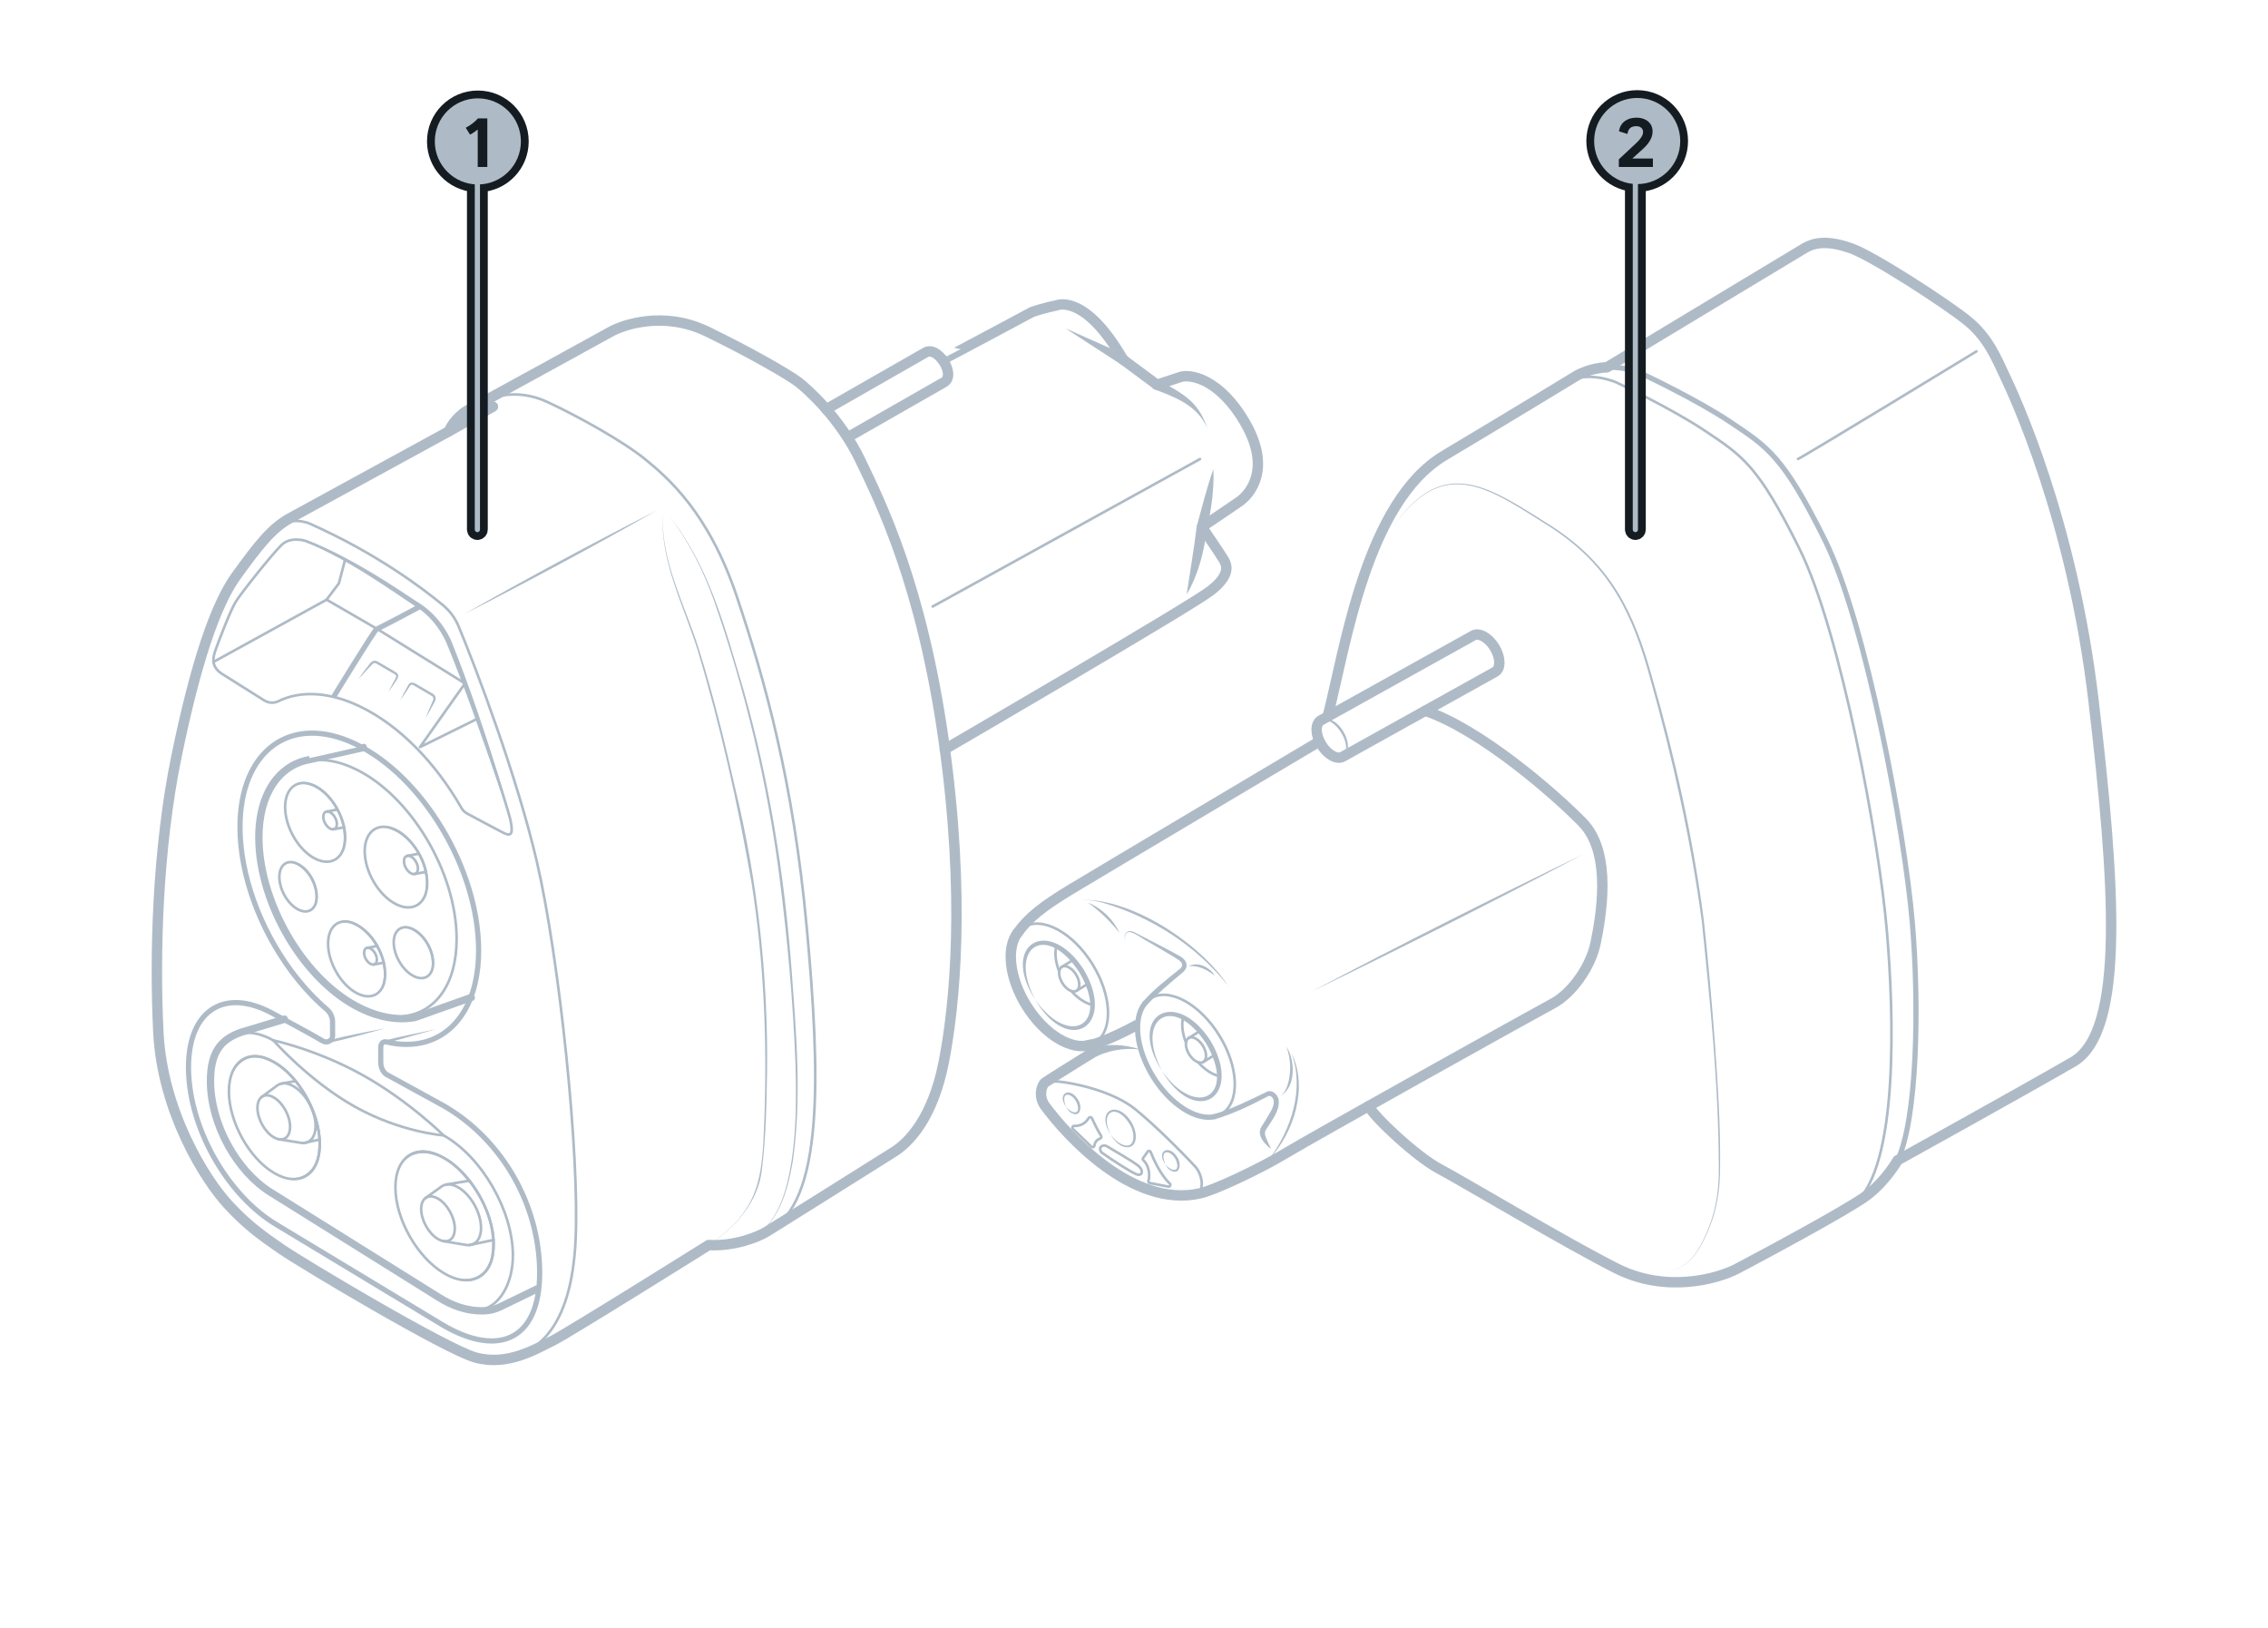 <?xml version="1.0" encoding="UTF-8"?><svg xmlns="http://www.w3.org/2000/svg" width="436" height="312.889" viewBox="0 0 436 312.889"><g id="uuid-41c93393-8964-493b-9216-94b17e57819b"><path d="M52.592,204.062c4.857,2.721,8.862,9.797,8.881,15.77.018,5.973-3.957,8.451-8.815,5.575-4.788-2.835-8.634-9.82-8.652-15.638-.018-5.818,3.798-8.389,8.586-5.707Z" style="fill:none; stroke:#aebbc7; stroke-linecap:round; stroke-linejoin:round; stroke-width:.5px;"/><path d="M50.326,210.801c.566-.418,1.374-.421,2.275.091,1.739.99,3.161,3.524,3.168,5.654.005,1.692-.884,2.608-2.121,2.406" style="fill:none; stroke:#aebbc7; stroke-linecap:round; stroke-linejoin:round; stroke-width:.5px;"/><path d="M85.291,222.507c-5.174-2.898-9.297-.315-9.278,5.731.019,6.046,4.172,13.398,9.347,16.462,5.253,3.11,9.554.63,9.535-5.583-.019-6.213-4.351-13.667-9.603-16.609Z" style="fill:none; stroke:#aebbc7; stroke-linecap:round; stroke-linejoin:round; stroke-width:.5px;"/><path d="M44.006,209.769c-.342-4.283,2.253-8.224,6.981-6.685,3.699,1.306,6.365,4.463,8.219,7.787,1.799,3.354,2.955,7.235,2.332,11.108-.835,4.794-5.031,6.077-8.879,3.428,3.63,2.095,7.683.878,8.388-3.52.599-3.687-.516-7.5-2.279-10.776-1.781-3.207-4.399-6.308-7.932-7.551-4.216-1.474-6.812,2.376-6.828,6.209h0Z" style="fill:#aebbc7;"/><path d="M85.36,244.7c3.725,2.161,8.266,1.287,9.082-3.404.915-5.901-2.02-11.964-6.089-16.119-4.822-5.047-11.949-5.273-12.339,3.062-.34-4.699,2.661-8.467,7.592-6.757,3.89,1.417,6.759,4.688,8.777,8.181,1.957,3.537,3.266,7.656,2.55,11.732-.966,5.099-5.624,6.032-9.572,3.305h0Z" style="fill:#aebbc7;"/><path d="M50.801,134.607c.804.506,1.815.587,2.669.17,1.035-.505,2.136-.882,3.287-1.106,3.669-.713,7.932-.077,12.511,2.132,7.586,3.659,14.524,10.882,19.439,19.468.261.456.638.832,1.101,1.081,1.682.904,5.866,3.151,6.959,3.697,1.377.689,1.968.457,1.377-2.379s-7.773-24.679-12.102-34.912c0,0-2.048-4.132-5.304-6.199s-13.194-9.249-21.951-12.594c0,0-2.874-.984-4.684.787s-7.713,9.151-8.796,10.922-3.345,7.773-3.837,9.151-1.082,3.247,1.279,4.723c1.704,1.065,5.866,3.684,8.053,5.061Z" style="fill:none; stroke:#aebbc7; stroke-linecap:round; stroke-linejoin:round; stroke-width:.5px;"/><path d="M59.513,146.197c2.618-.438,5.635.054,8.866,1.623,10.565,5.131,19.359,19.764,19.399,32.566.027,8.801-4.1,14.23-10.126,14.898" style="fill:none; stroke:#aebbc7; stroke-linecap:round; stroke-linejoin:round; stroke-width:.5px;"/><path d="M74.043,187.181c.011,3.659-2.462,5.292-5.504,3.659-3.02-1.621-5.462-5.855-5.473-9.466s2.412-5.271,5.433-3.697c3.042,1.585,5.534,5.845,5.545,9.504Z" style="fill:none; stroke:#aebbc7; stroke-linecap:round; stroke-linejoin:round; stroke-width:.5px;"/><path d="M72.453,184.415c.002.541-.239.885-.6.951-.185.034-.4-.005-.631-.127-.68-.361-1.232-1.312-1.234-2.126-.002-.539.239-.884.599-.951.183-.034.397.004.626.124.682.358,1.238,1.312,1.24,2.129Z" style="fill:none; stroke:#aebbc7; stroke-linecap:round; stroke-linejoin:round; stroke-width:.5px;"/><path d="M60.517,151.033c3.198,1.583,5.818,6.025,5.83,9.911.012,3.886-2.589,5.7-5.787,4.064-3.174-1.624-5.738-6.038-5.75-9.871s2.533-5.675,5.707-4.104Z" style="fill:none; stroke:#aebbc7; stroke-linecap:round; stroke-linejoin:round; stroke-width:.5px;"/><path d="M57.265,166.051c1.987,1.023,3.611,3.817,3.619,6.237.007,2.419-1.604,3.53-3.592,2.486s-3.58-3.822-3.588-6.22c-.007-2.398,1.583-3.521,3.561-2.503Z" style="fill:none; stroke:#aebbc7; stroke-linecap:round; stroke-linejoin:round; stroke-width:.5px;"/><path d="M79.444,178.605c-2.085-1.074-3.762.056-3.755,2.519s1.697,5.343,3.782,6.439,3.796-.017,3.788-2.501c-.008-2.485-1.72-5.377-3.816-6.456Z" style="fill:none; stroke:#aebbc7; stroke-linecap:round; stroke-linejoin:round; stroke-width:.5px;"/><path d="M63.065,181.375c-.212-2.541,1.476-5.107,4.296-4.341,4.556,1.471,7.452,6.881,6.744,11.533-.53,2.835-3.224,3.761-5.567,2.274,6.278,2.665,6.114-5.347,3.716-8.947-2.129-4.283-8.649-7.555-9.189-.519h0Z" style="fill:#aebbc7;"/><path d="M54.81,155.137c-.208-2.621,1.473-5.439,4.442-4.75,2.531.567,4.405,2.625,5.676,4.768,1.21,2.189,1.963,4.766,1.467,7.297-.548,2.94-3.324,4.067-5.835,2.555,6.574,2.638,6.457-5.822,3.934-9.605-2.324-4.635-9.154-7.671-9.684-.266h0Z" style="fill:#aebbc7;"/><path d="M53.705,168.553c-.204-1.652.94-3.466,2.801-2.989,3.075.91,4.975,4.557,4.485,7.65-.329,1.847-2.167,2.596-3.699,1.559,1.5.752,3.114.086,3.321-1.633.33-2.832-1.444-6.248-4.195-7.204-1.633-.532-2.71,1.134-2.714,2.616h0Z" style="fill:#aebbc7;"/><path d="M79.471,187.563c1.53.775,3.277.182,3.512-1.614.364-2.962-1.565-6.466-4.418-7.473-1.718-.567-2.864,1.06-2.876,2.648-.215-1.745,1.052-3.541,2.969-3.022,1.672.43,2.879,1.753,3.727,3.141.79,1.431,1.315,3.112.973,4.782-.361,1.929-2.322,2.595-3.887,1.537h0Z" style="fill:#aebbc7;"/><path d="M76.055,159.491c-3.305-1.636-5.955.218-5.943,4.128s2.682,8.442,5.987,10.134c3.331,1.705,6.041-.119,6.028-4.085-.012-3.966-2.742-8.528-6.072-10.176Z" style="fill:none; stroke:#aebbc7; stroke-linecap:round; stroke-linejoin:round; stroke-width:.5px;"/><path d="M76.099,173.753c2.46,1.284,5.255.278,5.691-2.611.662-4.774-2.441-10.449-7.116-11.942-2.772-.816-4.622,1.879-4.562,4.419-.215-5.359,4.612-6.227,8.064-2.926,2.828,2.615,4.697,6.624,3.989,10.527-.587,3.039-3.516,4.069-6.066,2.532h0Z" style="fill:#aebbc7;"/><path d="M84.725,212.197c11.068,6.065,18.433,18.17,18.988,30.898.623,14.284-7.6,18.088-18.738,11.465l-31.818-19.201c-9.015-5.361-16.228-17.488-16.874-28.63-.702-12.102,6.403-17.304,16.203-11.934,2.505,1.373,7.001,3.737,9.58,5.274.778.464,1.874-.047,1.871-.994l-.009-2.809c-.002-.787-.446-1.711-1.077-2.25-2.549-2.176-4.91-4.769-7.008-7.629-5.857-7.984-9.679-18.134-9.707-27.341-.046-14.783,9.764-22.031,22.227-16.05,12.857,6.17,23.6,23.952,23.649,39.565.03,9.722-4.138,16.075-10.423,17.719-2.208.582-4.67.589-7.302-.039-.646-.154-1.096.293-1.094,1.087l.009,2.841c.003.958.405,1.938,1.218,2.384l10.305,5.647Z" style="fill:none; stroke:#aebbc7; stroke-linecap:round; stroke-linejoin:round;"/><path d="M69.988,143.848l-10.403,2.339c-5.737.961-9.641,6.406-9.615,14.82.038,12.238,8.241,26.568,18.548,32.13,3.291,1.776,7.17,2.918,11.172,2.218l10.896-3.88" style="fill:none; stroke:#aebbc7; stroke-linecap:round; stroke-miterlimit:10;"/><path d="M69.921,143.55s-10.403,2.339-10.386,2.336c-2.513.421-4.686,1.679-6.346,3.647-2.241,2.656-3.538,6.588-3.523,11.475.02,6.414,2.258,13.379,5.848,19.374,3.331,5.562,7.84,10.314,12.861,13.023,3.327,1.795,7.277,2.965,11.419,2.236l10.896-3.88" style="fill:none; stroke:#aebbc7; stroke-linecap:round; stroke-miterlimit:10; stroke-width:1.219px;"/><path d="M63.151,199.923c3.632-.922,7.321-1.605,10.999-2.327-3.614.991-7.221,2.022-10.884,2.813-.307.069-.422-.411-.114-.487h0Z" style="fill:#aebbc7;"/><path d="M73.666,200.035c2.905-.762,7.155-1.584,10.129-2.237,0,0-4.995,1.402-4.995,1.402-1.667.46-3.328.942-5.015,1.321-.308.074-.429-.408-.12-.485h0Z" style="fill:#aebbc7;"/><path d="M46.479,198.561c1.769-.29,3.841.134,6.066,1.378,0,0,6.895,7.832,15.662,12.74,8.838,4.948,17.065,5.521,17.065,5.521,7.286,4.068,13.3,14.404,13.327,23.027.017,5.415-2.551,9.812-6.121,10.486" style="fill:none; stroke:#aebbc7; stroke-linecap:round; stroke-linejoin:round; stroke-width:.5px;"/><path d="M54.81,196.054l-8.33,2.508c-4.036,1.376-5.825,3.941-5.808,9.287.025,8.041,4.917,17.027,11.469,21.122l32.362,20.208c2.304,1.439,5.167,2.66,8.679,2.522.975-.038,1.935-.279,2.814-.704l7.226-3.497" style="fill:none; stroke:#aebbc7; stroke-linecap:round; stroke-miterlimit:10;"/><path d="M54.722,195.762s-8.33,2.508-8.341,2.511c-1.931.659-3.392,1.596-4.39,2.995-1.128,1.582-1.634,3.711-1.625,6.582.013,4.17,1.315,8.577,3.463,12.438,2.055,3.694,4.894,6.907,8.149,8.941l32.361,20.208c2.335,1.458,5.258,2.709,8.853,2.568,1.018-.04,2.018-.291,2.934-.734l7.226-3.497" style="fill:none; stroke:#aebbc7; stroke-linecap:round; stroke-miterlimit:10; stroke-width:1.219px;"/><path d="M52.545,199.938s8.365,1.773,17.144,6.66c8.85,4.926,15.583,11.601,15.583,11.601" style="fill:none; stroke:#aebbc7; stroke-linecap:round; stroke-linejoin:round; stroke-width:.5px;"/><path d="M61.445,218.997l-2.892.648c-.24.031-.493.028-.759-.016l-4.146-.677c-.321-.052-.665-.18-1.023-.389-1.728-1.007-3.126-3.527-3.133-5.634-.003-1.009.313-1.745.834-2.129l2.969-2.193c.239-.177.512-.295.808-.359l2.725-.492" style="fill:none; stroke:#aebbc7; stroke-linecap:round; stroke-linejoin:round; stroke-width:.5px;"/><path d="M54.102,208.246c.655-.14,1.434.006,2.274.482,2.356,1.337,4.285,4.763,4.294,7.646.006,1.925-.846,3.108-2.116,3.272" style="fill:none; stroke:#aebbc7; stroke-linecap:round; stroke-linejoin:round; stroke-width:.5px;"/><path d="M81.825,230.221c.583-.42,1.416-.415,2.343.113,1.791,1.02,3.256,3.604,3.263,5.766.005,1.717-.911,2.639-2.185,2.423" style="fill:none; stroke:#aebbc7; stroke-linecap:round; stroke-linejoin:round; stroke-width:.5px;"/><path d="M94.868,238.301l-4.57.969c-.247.029-.508.024-.782-.023l-4.27-.724c-.33-.056-.685-.188-1.053-.403-1.78-1.038-3.22-3.607-3.226-5.745-.003-1.024.323-1.768.859-2.153l3.058-2.199c.246-.177.527-.295.833-.357l4.522-.766" style="fill:none; stroke:#aebbc7; stroke-linecap:round; stroke-linejoin:round; stroke-width:.5px;"/><path d="M85.714,227.662c.674-.136,1.478.019,2.342.51,2.427,1.377,4.413,4.872,4.423,7.798.006,1.954-.872,3.147-2.18,3.302" style="fill:none; stroke:#aebbc7; stroke-linecap:round; stroke-linejoin:round; stroke-width:.5px;"/><line x1="71.853" y1="185.366" x2="73.771" y2="185.014" style="fill:none; stroke:#aebbc7; stroke-linecap:round; stroke-linejoin:round; stroke-width:.5px;"/><line x1="72.496" y1="181.808" x2="70.587" y2="182.162" style="fill:none; stroke:#aebbc7; stroke-linecap:round; stroke-linejoin:round; stroke-width:.5px;"/><path d="M64.762,158.36c.002.573-.254.938-.636,1.008-.196.036-.424-.005-.669-.135-.721-.383-1.306-1.391-1.308-2.253-.002-.572.253-.937.635-1.008.194-.036.421.004.664.132.723.38,1.312,1.39,1.315,2.257Z" style="fill:none; stroke:#aebbc7; stroke-linecap:round; stroke-linejoin:round; stroke-width:.5px;"/><line x1="64.126" y1="159.368" x2="66.159" y2="158.994" style="fill:none; stroke:#aebbc7; stroke-linecap:round; stroke-linejoin:round; stroke-width:.5px;"/><line x1="64.807" y1="155.596" x2="62.784" y2="155.972" style="fill:none; stroke:#aebbc7; stroke-linecap:round; stroke-linejoin:round; stroke-width:.5px;"/><path d="M80.345,166.933c.002.589-.261.965-.654,1.037-.201.037-.436-.005-.688-.139-.741-.393-1.343-1.43-1.345-2.317-.002-.588.26-.964.653-1.037.2-.037.433.004.682.135.743.39,1.349,1.43,1.352,2.32Z" style="fill:none; stroke:#aebbc7; stroke-linecap:round; stroke-linejoin:round; stroke-width:.5px;"/><line x1="79.691" y1="167.969" x2="81.782" y2="167.585" style="fill:none; stroke:#aebbc7; stroke-linecap:round; stroke-linejoin:round; stroke-width:.5px;"/><line x1="80.392" y1="164.091" x2="78.311" y2="164.477" style="fill:none; stroke:#aebbc7; stroke-linecap:round; stroke-linejoin:round; stroke-width:.5px;"/><path d="M64.126,133.938s8.001-13.094,8.327-13.094,8.283-4.286,8.283-4.286" style="fill:none; stroke:#aebbc7; stroke-miterlimit:10;"/><polyline points="89.385 131.343 80.736 143.583 91.812 138.111" style="fill:none; stroke:#aebbc7; stroke-linecap:round; stroke-linejoin:round; stroke-width:.5px;"/><path d="M81.782,138.073c.452-1.196.973-2.363,1.487-3.53.132-.296.011-.66-.286-.806-.738-.416-2.212-1.276-2.937-1.714-.416-.228-.836-.679-1.209-.23-.609.936-1.236,1.897-1.905,2.813.495-1.03,1.025-2.018,1.584-3.025.463-.737,1.246-.296,1.768.033.738.417,2.211,1.276,2.937,1.715.686.407.639,1.176.222,1.77-.532,1.002-1.072,2-1.661,2.974h0Z" style="fill:#aebbc7;"/><path d="M68.909,130.465c.636-.916,1.314-1.797,1.999-2.672.317-.511.932-1.071,1.626-.699.727.408,2.176,1.251,2.889,1.683,0,0,.71.435.71.435,1.038.714-.111,1.695-.5,2.406-.322.454-.63.917-.965,1.363.238-.505.504-.993.755-1.49.176-.374.641-1.07.737-1.416.095-.475-.692-.688-.975-.89-.721-.406-2.159-1.246-2.868-1.673-.173-.099-.4-.103-.582-.005-.948.897-1.85,2.042-2.825,2.958h0Z" style="fill:#aebbc7;"/><line x1="72.453" y1="120.845" x2="89.385" y2="131.343" style="fill:none; stroke:#aebbc7; stroke-linecap:round; stroke-linejoin:round; stroke-width:.5px;"/><polyline points="41.047 127.208 62.784 115.249 65.143 112.118 66.347 107.536" style="fill:none; stroke:#aebbc7; stroke-linecap:round; stroke-linejoin:round; stroke-width:.5px;"/><line x1="62.784" y1="115.249" x2="72.453" y2="120.845" style="fill:none; stroke:#aebbc7; stroke-linecap:round; stroke-linejoin:round; stroke-width:.5px;"/><path d="M91.397,260.887c-5.683-1.579-33.309-18.068-37.295-20.821-4.13-2.852-6.606-4.67-10.095-8.392-4.753-5.069-12.796-18.252-13.559-33.201-.763-14.948-.17-35.378,3.476-53.095,3.645-17.717,7.46-29.161,11.529-34.756s6.697-9.07,10.257-11.02,30.566-16.7,30.566-16.7c0,0,.969-2.628,4.105-4.323s24.922-13.648,27.042-14.835,10.003-4.154,18.565,0,15.682,8.307,17.463,9.664,8.053,6.951,11.953,15.089,11.783,23.905,16.021,53.914c4.238,30.009,2.119,50.947,0,61.712s-6.697,15.399-9.494,17.194-22.888,14.341-24.498,15.358-6.273,2.904-11.19,2.596c0,0-27.617,17.284-30.093,18.442-2.926,1.367-8.458,4.922-14.75,3.174Z" style="fill:none; stroke:#aebbc7; stroke-linecap:round; stroke-linejoin:round; stroke-width:2px;"/><path d="M94.895,261.361c8.37-.357,14.897-6.178,15.745-22.807.848-16.629-3.138-54.447-7.418-72.879-3.826-16.477-11.751-37.384-15.085-45.363-.647-1.549-1.661-2.91-2.952-3.983-3.763-3.131-12.758-9.973-25.672-15.709,0,0-4.212-1.902-7.368,1.683" style="fill:none; stroke:#aebbc7; stroke-linecap:round; stroke-linejoin:round; stroke-width:.5px;"/><path d="M86.274,82.903l8.489-4.756s-1.616-.291-5.515,1.146" style="fill:none; stroke:#aebbc7; stroke-linecap:round; stroke-linejoin:round; stroke-width:2px;"/><path d="M92.785,77.269c1.604-.877,6.477-2.794,12.476,0s14.663,7.626,18.829,11.042,12.08,10.081,17.496,26.16c5.415,16.08,10.914,35.644,13.497,63.728s3.44,53.293-7.653,58.476" style="fill:none; stroke:#aebbc7; stroke-linecap:round; stroke-linejoin:round; stroke-width:.5px;"/><path d="M128.704,99.218c7.673,9.637,10.792,21.815,14.248,33.41,5.002,17.594,7.881,35.743,9.243,53.969.89,12.123,1.952,24.397.228,36.497-.99,5.75-2.806,12.745-8.725,15.19,5.865-2.514,7.572-9.489,8.483-15.227.897-6.016.916-12.129.753-18.204-.452-12.157-1.542-24.309-3.105-36.372-2.322-18.11-6.621-35.953-12.624-53.193-2.046-5.718-4.793-11.228-8.5-16.07h0Z" style="fill:#aebbc7;"/><path d="M136.24,239.272c9.817-6.656,10.306-12.829,10.681-23.837.572-15.316-.06-30.733-2.459-45.874-2.644-15.094-5.974-30.126-10.409-44.803-2.758-8.732-7.304-17.177-6.63-26.615-.557,9.419,4.145,17.818,6.907,26.528,2.759,8.795,4.973,17.751,6.991,26.74,4.347,17.937,6.382,36.375,6.136,54.824-.092,6.144-.217,12.297-.97,18.404-.652,6.297-5.105,11.326-10.246,14.632h0Z" style="fill:#aebbc7;"/><path d="M126.172,98.142c-11.777,6.708-24.903,13.775-36.991,19.905,11.775-6.711,24.904-13.773,36.991-19.905h0Z" style="fill:#aebbc7;"/><path d="M163.063,83.986l18.471-10.558c2.294-1.497-1.39-7.142-3.684-5.645l-19.011,10.867" style="fill:none; stroke:#aebbc7; stroke-linecap:round; stroke-linejoin:round; stroke-width:2px;"/><path d="M181.158,69.126c.04.052,17.256-9.172,17.256-9.172,2.38-.816,4.717-1.27,4.717-1.27,0,0,5.388-2.421,12.788,10.442l6.491,4.813s2.791-.909,4.544-1.493,7.465.195,12.464,8.893.974,13.567-1.168,15.06-7.206,4.869-7.206,4.869c0,0,3.83,5.583,4.284,6.427s1.363,2.726-2.532,5.777-51.156,30.519-51.156,30.519" style="fill:none; stroke:#aebbc7; stroke-linecap:round; stroke-linejoin:round; stroke-width:2px;"/><path d="M222.874,73.053c1.797,1.146,3.847,2.121,5.601,3.614,1.743,1.452,2.916,3.463,3.608,5.581-1.928-4.322-5.958-5.819-10.136-7.423-1.301-.59-.303-2.507.928-1.772h0Z" style="fill:#aebbc7;"/><path d="M233.251,90.168c.218,3.573-.449,8.325-1.22,11.196-.5,4.503-1.614,8.963-3.908,12.887.635-4.297,1.416-8.781,1.934-13.079.999-3.684,1.936-7.388,3.194-11.005h0Z" style="fill:#aebbc7;"/><path d="M215.445,70.007l-10.627-6.908,11.574,5.147c1.293.606.274,2.506-.947,1.762h0Z" style="fill:#aebbc7;"/><line x1="230.687" y1="88.221" x2="179.307" y2="116.559" style="fill:none; stroke:#aebbc7; stroke-linecap:round; stroke-linejoin:round; stroke-width:.5px;"/><path d="M98.172,160.205c.232-.346.176-.785.145-1.178-.459-2.805-1.603-5.456-2.468-8.154-3.189-9.197-6.378-18.481-10.079-27.46-1.306-2.858-3.417-5.412-6.152-7.04-5.401-3.626-10.756-7.315-16.559-10.26-2.715-1.28-6.156-3.687-8.957-1.362,2.671-2.543,6.39-.247,9.172.921,5.91,2.776,11.432,6.327,16.845,9.941,2.876,1.685,5.153,4.358,6.563,7.393,3.676,9.111,6.751,18.353,9.63,27.718.735,2.749,1.792,5.452,2.079,8.297.007.398.035.85-.22,1.184h0Z" style="fill:#aebbc7;"/><path d="M199.01,192.137c-6.852-10.678,2.587-16.243,9.35-5.763,6.327,10.755-2.895,16.683-9.351,5.763,6.623,9.324,14.38,4.842,8.5-5.239-6.391-9.788-13.846-4.891-8.5,5.239h0Z" style="fill:#aebbc7;"/><path d="M258.175,145.397c-1.103.68-2.955-.323-4.137-2.24s-1.245-4.022-.142-4.702l29.273-16.292c1.103-.68,2.955.323,4.137,2.24s1.245,4.022.142,4.702l-29.273,16.292Z" style="fill:none; stroke:#aebbc7; stroke-linecap:round; stroke-linejoin:round; stroke-width:2px;"/><path d="M206.32,184.463l-2.19,1.347c-.732.451-.691,1.845.094,3.116.779,1.271,2.009,1.933,2.735,1.482l2.196-1.353" style="fill:none; stroke:#aebbc7; stroke-linecap:round; stroke-linejoin:round; stroke-width:.5px;"/><path d="M205.963,190.465c1.271,1.429,2.729,2.372,4.053,2.659" style="fill:none; stroke:#aebbc7; stroke-linecap:round; stroke-linejoin:round; stroke-width:.5px;"/><path d="M203.626,186.688c-.709-1.78-.896-3.514-.556-4.826" style="fill:none; stroke:#aebbc7; stroke-linecap:round; stroke-linejoin:round; stroke-width:.5px;"/><path d="M195.603,179.298c.34-.445.747-.821,1.222-1.114,3.523-2.172,9.439,1.031,13.214,7.155s3.978,12.848.454,15.02c-.279.172-.574.311-.881.416" style="fill:none; stroke:#aebbc7; stroke-linecap:round; stroke-linejoin:round; stroke-width:.5px;"/><path d="M209.612,200.775c-3.567,1.229-8.858-1.934-12.333-7.571-3.266-5.298-3.858-11.046-1.676-13.906" style="fill:none; stroke:#aebbc7; stroke-linecap:round; stroke-linejoin:round; stroke-width:2px;"/><path d="M204.127,185.812c.73-.45,1.956.214,2.739,1.483s.824,2.663.094,3.113" style="fill:none; stroke:#aebbc7; stroke-linecap:round; stroke-linejoin:round; stroke-width:.5px;"/><path d="M223.382,205.82c-6.852-10.678,2.587-16.243,9.35-5.763,6.327,10.755-2.895,16.683-9.351,5.763,6.623,9.324,14.38,4.842,8.5-5.239-6.391-9.788-13.846-4.891-8.5,5.239h0Z" style="fill:#aebbc7;"/><path d="M224.014,223.754c-1.811-2.509.705-3.942,2.28-1.406.947,1.341.522,3.781-1.452,2.474-.361-.295-.64-.664-.829-1.069.616.931,2.539,1.89,2.294-.007-.444-2.56-3.704-3.544-2.294.007h0Z" style="fill:#aebbc7;"/><path d="M204.929,212.695c-1.811-2.509.705-3.942,2.28-1.406.946,1.341.522,3.781-1.452,2.474-.361-.295-.64-.664-.829-1.069.616.932,2.539,1.89,2.294-.007-.444-2.56-3.704-3.544-2.294.007h0Z" style="fill:#aebbc7;"/><path d="M213.52,218.039c-2.937-4.464,1.109-6.871,3.954-2.437.626,1.07,1.079,2.36.786,3.617-.374,1.607-2.176,1.514-3.185.673-.659-.497-1.176-1.145-1.556-1.852.474.645,1.021,1.244,1.693,1.649,3.123,1.824,3.179-1.978,1.836-3.824-2.635-4.077-5.725-2.017-3.529,2.175h0Z" style="fill:#aebbc7;"/><path d="M230.692,198.145l-2.19,1.347c-.732.451-.691,1.845.094,3.116.779,1.271,2.009,1.933,2.735,1.482l2.196-1.353" style="fill:none; stroke:#aebbc7; stroke-linecap:round; stroke-linejoin:round; stroke-width:.5px;"/><path d="M230.335,204.148c1.271,1.429,2.729,2.372,4.053,2.659" style="fill:none; stroke:#aebbc7; stroke-linecap:round; stroke-linejoin:round; stroke-width:.5px;"/><path d="M227.998,200.371c-.709-1.78-.896-3.514-.556-4.826" style="fill:none; stroke:#aebbc7; stroke-linecap:round; stroke-linejoin:round; stroke-width:.5px;"/><path d="M233.527,214.59c-3.55.828-8.546-2.301-11.876-7.703-3.302-5.358-3.871-11.176-1.601-14.002" style="fill:none; stroke:#aebbc7; stroke-linecap:round; stroke-linejoin:round;"/><path d="M220.051,192.885c.324-.404.706-.746,1.147-1.018,3.523-2.172,9.439,1.031,13.214,7.155,3.774,6.123,3.978,12.848.454,15.02-.415.256-.864.437-1.338.548" style="fill:none; stroke:#aebbc7; stroke-linecap:round; stroke-linejoin:round; stroke-width:.5px;"/><path d="M228.5,199.495c.73-.45,1.956.214,2.739,1.483s.824,2.663.094,3.113" style="fill:none; stroke:#aebbc7; stroke-linecap:round; stroke-linejoin:round; stroke-width:.5px;"/><path d="M233.385,214.107c3.596-1.014,6.932-2.746,10.296-4.359,1.073-.287,1.984.711,2.132,1.645.238,2.166-1.386,3.998-2.425,5.697-.33.489-.238,1.153.03,1.661.288.667.591,1.369.933,2.026-.446-.267-.819-.638-1.158-1.026-.792-.853-1.379-2.078-.704-3.187,0,0,.797-1.28.797-1.28.644-1.177,1.678-2.37,1.587-3.719-.063-.48-.467-1.012-.933-.944-.139.044-.392.177-.602.283-3.11,1.624-6.296,3.146-9.67,4.163-.625.189-.92-.774-.283-.959h0Z" style="fill:#aebbc7;"/><path d="M246.169,210.585c.71-.485,1.086-1.258,1.346-2.035.753-2.398.645-4.964-.178-7.362,1.64,2.556,1.838,7.766-1.168,9.397h0Z" style="fill:#aebbc7;"/><path d="M248.265,202.341c3.267,6.584.53,15.313-4.303,20.448,4.272-5.671,6.856-13.562,4.303-20.448h0Z" style="fill:#aebbc7;"/><path d="M236.042,189.387c-6.034-7.589-14.664-13.139-23.936-15.867-1.34-.359-2.72-.598-4.117-.586,9.759-.194,22.804,8.423,28.053,16.452h0Z" style="fill:#aebbc7;"/><path d="M195.606,179.3c2.137-2.99,4.88-5.132,10.357-8.443s47.672-28.368,47.672-28.368" style="fill:none; stroke:#aebbc7; stroke-linecap:round; stroke-linejoin:round; stroke-width:2px;"/><path d="M219.689,192.539c2.076-2.396,4.763-4.419,7.196-6.394.835-.784.183-1.377-.634-1.864-1.785-1.126-3.644-2.189-5.481-3.265-1.359-.602-4.828-3.762-4.488-.291-.089-.501-.18-1.123.248-1.546.467-.389,1.121-.236,1.601.009l2.837,1.467c1.895.984,3.79,1.942,5.667,2.997,1.262.583,2.122,1.904.868,3.117,0,0-2.472,2.081-2.472,2.081-1.595,1.397-3.215,2.815-4.593,4.349-.42.479-1.176-.178-.751-.66h0Z" style="fill:#aebbc7;"/><path d="M209.154,173.479c2.655,1.049,4.89,3.23,6.068,5.821-1.77-2.214-3.754-4.161-6.068-5.821h0Z" style="fill:#aebbc7;"/><path d="M228.5,185.671c1.806-.918,4.064.187,5.027,1.834-1.48-1.109-3.099-2.009-5.027-1.834h0Z" style="fill:#aebbc7;"/><path d="M208.633,200.998c3.319-.301,10.067-4.099,10.067-4.099" style="fill:none; stroke:#aebbc7; stroke-miterlimit:10; stroke-width:2px;"/><path d="M273.989,136.594c10.553,3.613,24.426,15.554,30.207,21.434,5.874,5.968,3.508,18.377,2.559,23.126-.949,4.755-4.708,9.821-8.199,11.677s-46.218,25.674-51.342,28.766c-5.118,3.092-13.61,7.069-16.462,7.73-13.042,3.034-25.867-11.355-29.844-16.761-1.365-1.851-.668-4.047,0-4.533.662-.486,8.702-5.481,8.702-5.481v-1.365" style="fill:none; stroke:#aebbc7; stroke-linecap:round; stroke-linejoin:round; stroke-width:2px;"/><path d="M200.127,210.151c.16-1.066.846-2.54,3.479-2.283s10.257,1.713,14.754,5.396,10.193,9.593,11.478,11.007,2.054,5.172-.513,5.32" style="fill:none; stroke:#aebbc7; stroke-linecap:round; stroke-linejoin:round; stroke-width:.5px;"/><path d="M209.098,201.694c3.32-1.215,6.962-1.081,10.229.028-3.076-.43-6.576.13-9.203,1.689-1.201.861-2.355-1.064-1.026-1.717h0Z" style="fill:#aebbc7;"/><path d="M211.78,221.496c1.984,1.422,5.323,3.571,6.58,4.133s1.639-.694.34-1.686-5.002-3.079-5.829-3.606-1.918.134-1.091,1.159Z" style="fill:none; stroke:#aebbc7; stroke-linecap:round; stroke-linejoin:round; stroke-width:.5px;"/><path d="M219.765,222.527c.243-.301.581-.795.837-1.182.154-.233.505-.198.608.062.525,1.319,1.875,4.388,3.669,6.049.255.236.04.656-.302.59l-3.535-.686c-.199-.039-.324-.239-.264-.433.387-1.262-.032-3.129-.964-3.925-.143-.122-.169-.329-.051-.475Z" style="fill:none; stroke:#aebbc7; stroke-linecap:round; stroke-linejoin:round; stroke-width:.5px;"/><path d="M211.502,218.797c-.563.207-1.001.594-1.122,1.398-.042.279-.395.379-.59.174l-3.535-3.404c-.215-.226-.047-.595.266-.583.817.032,1.969-.2,2.772-1.506.147-.239.494-.234.612.021.412.888,1.179,2.484,1.771,3.395.12.185.034.429-.173.505Z" style="fill:none; stroke:#aebbc7; stroke-linecap:round; stroke-linejoin:round; stroke-width:.5px;"/><path d="M253.896,138.455c2.801-1.46,5.947,3.437,5.098,5.934-.141.424-.424.824-.819,1.008,2.094-1.97-1.573-7.929-4.279-6.942h0Z" style="fill:#aebbc7;"/><path d="M255.231,137.712c3.417-13.416,7.426-41.215,22.422-50.173,14.995-8.958,25.512-15.385,25.512-15.385,0,0,2.532-1.461,5.745-1.558,0,0,35.833-21.617,37.975-22.883s4.771-1.461,8.958,0,18.598,10.808,22.493,14.022c3.895,3.213,5.453,7.108,7.108,10.614s12.951,27.459,17.04,62.513,6.134,63.389-3.992,69.232c-10.127,5.842-33.691,18.89-33.691,18.89,0,0-2.24,3.976-5.94,6.759s-21.032,12.034-24.927,14.079c-3.895,2.045-13.73,4.674-23.077,0-9.348-4.674-29.796-16.881-34.178-19.2s-12.614-10.012-13.561-12.056" style="fill:none; stroke:#aebbc7; stroke-linecap:round; stroke-linejoin:round; stroke-width:2px;"/><path d="M364.801,222.984c3.798-7.985,4.159-29.901,2.824-45.668-1.493-17.624-8.861-57.547-16.845-73.614-7.985-16.066-10.967-17.799-18.187-22.63-6.511-4.357-17.043-9.291-17.043-9.291,0,0-2.761-1.33-6.64-1.185" style="fill:none; stroke:#aebbc7; stroke-linecap:round; stroke-linejoin:round;"/><path d="M356.538,231.28c8.508-7.084,7.538-36.51,6.203-52.276-1.493-17.624-8.861-57.547-16.845-73.614s-10.967-17.799-18.187-22.63c-6.511-4.357-17.043-9.291-17.043-9.291,0,0-5.138-2.29-9.516-.087" style="fill:none; stroke:#aebbc7; stroke-linecap:round; stroke-linejoin:round; stroke-width:.5px;"/><path d="M267.817,101.247c9.841-14.319,18.895-7.359,30.588-.067,11.342,7.397,15.734,16.48,19.235,29.125,4.377,15.265,7.856,30.81,9.908,46.566.863,7.898,1.539,15.803,2.137,23.72.557,7.916,1.082,15.846.986,23.793.007,3.98-.569,7.973-2.101,11.668-1.423,3.445-3.632,7.895-7.841,8.103,4.204-.246,6.337-4.714,7.727-8.147,1.489-3.709,2.018-7.652,1.97-11.628-.041-15.857-1.656-31.698-3.292-47.459-2.131-15.704-5.606-31.246-9.892-46.499-3.436-12.577-7.754-21.617-18.999-29.001-11.591-7.222-20.435-14.389-30.425-.173h0Z" style="fill:#aebbc7;"/><path d="M304.459,164.128c-16.732,8.815-35.297,18.192-52.325,26.42,16.73-8.817,35.299-18.189,52.325-26.42h0Z" style="fill:#aebbc7;"/><path d="M345.645,88.205c.586-.147,34.297-20.672,34.297-20.672" style="fill:none; stroke:#aebbc7; stroke-linecap:round; stroke-linejoin:round; stroke-width:.5px;"/></g><g id="uuid-a2ddaf65-6b7e-4aff-bd2a-f2f10d2b96fe"><path d="M100.137,27.175c0-4.57-3.705-8.275-8.275-8.275s-8.275,3.705-8.275,8.275c0,4.371,3.391,7.941,7.684,8.245v66.348c0,.276.224.5.5.5s.5-.224.5-.5V35.429c4.379-.215,7.866-3.822,7.866-8.254Z" style="fill:none; stroke:#141b21; stroke-linecap:round; stroke-linejoin:round; stroke-width:3px;"/><line x1="91.771" y1="27.33" x2="91.771" y2="101.768" style="fill:none; stroke:#aebbc7; stroke-linecap:round; stroke-miterlimit:10;"/><circle cx="91.862" cy="27.175" r="8.275" style="fill:#aebbc7;"/><path d="M92.318,21.158h-.913c-3.323,0-6.017,2.694-6.017,6.017s2.694,6.017,6.017,6.017h.913c3.323,0,6.017-2.694,6.017-6.017s-2.694-6.017-6.017-6.017Z" style="fill:#aebbc7;"/><path d="M91.124,25.429c-.2.135-.455.284-.767.449l-.819-1.326c.477-.26.905-.535,1.287-.826.381-.29.732-.613,1.053-.968h1.807v9.334h-1.846v-7.215c-.277.234-.516.418-.715.552Z" style="fill:#141b21;"/><path d="M323.008,27.103c0-4.57-3.705-8.275-8.275-8.275s-8.275,3.705-8.275,8.275c0,4.283,3.254,7.806,7.425,8.232v66.433c0,.276.224.5.5.5s.5-.224.5-.5V35.371c4.5-.081,8.125-3.748,8.125-8.267Z" style="fill:none; stroke:#141b21; stroke-linecap:round; stroke-linejoin:round; stroke-width:3px;"/><line x1="314.382" y1="27.33" x2="314.382" y2="101.768" style="fill:none; stroke:#aebbc7; stroke-linecap:round; stroke-miterlimit:10;"/><circle cx="314.733" cy="27.103" r="8.275" style="fill:#aebbc7;"/><path d="M316.32,21.015h-3.175c-3.363,0-6.089,2.726-6.089,6.089s2.726,6.089,6.089,6.089h3.175c3.363,0,6.089-2.726,6.089-6.089s-2.726-6.089-6.089-6.089Z" style="fill:#aebbc7;"/><path d="M311.206,30.623l3.237-3.029c.303-.277.559-.544.767-.799.208-.256.369-.496.481-.722.113-.225.169-.438.169-.637v-.117c0-.312-.12-.567-.358-.767-.238-.199-.539-.299-.903-.299-.52,0-.918.113-1.196.338-.278.226-.459.611-.546,1.157l-1.638-.52c.139-.832.507-1.476,1.105-1.931s1.356-.683,2.275-.683c.581,0,1.105.104,1.573.312.468.208.838.512,1.111.91s.41.871.41,1.417c0,.451-.089.882-.267,1.293-.178.412-.405.789-.683,1.131-.277.343-.594.674-.949.995l-2.002,1.794h3.965v1.625h-6.552v-1.469Z" style="fill:#141b21;"/></g></svg>